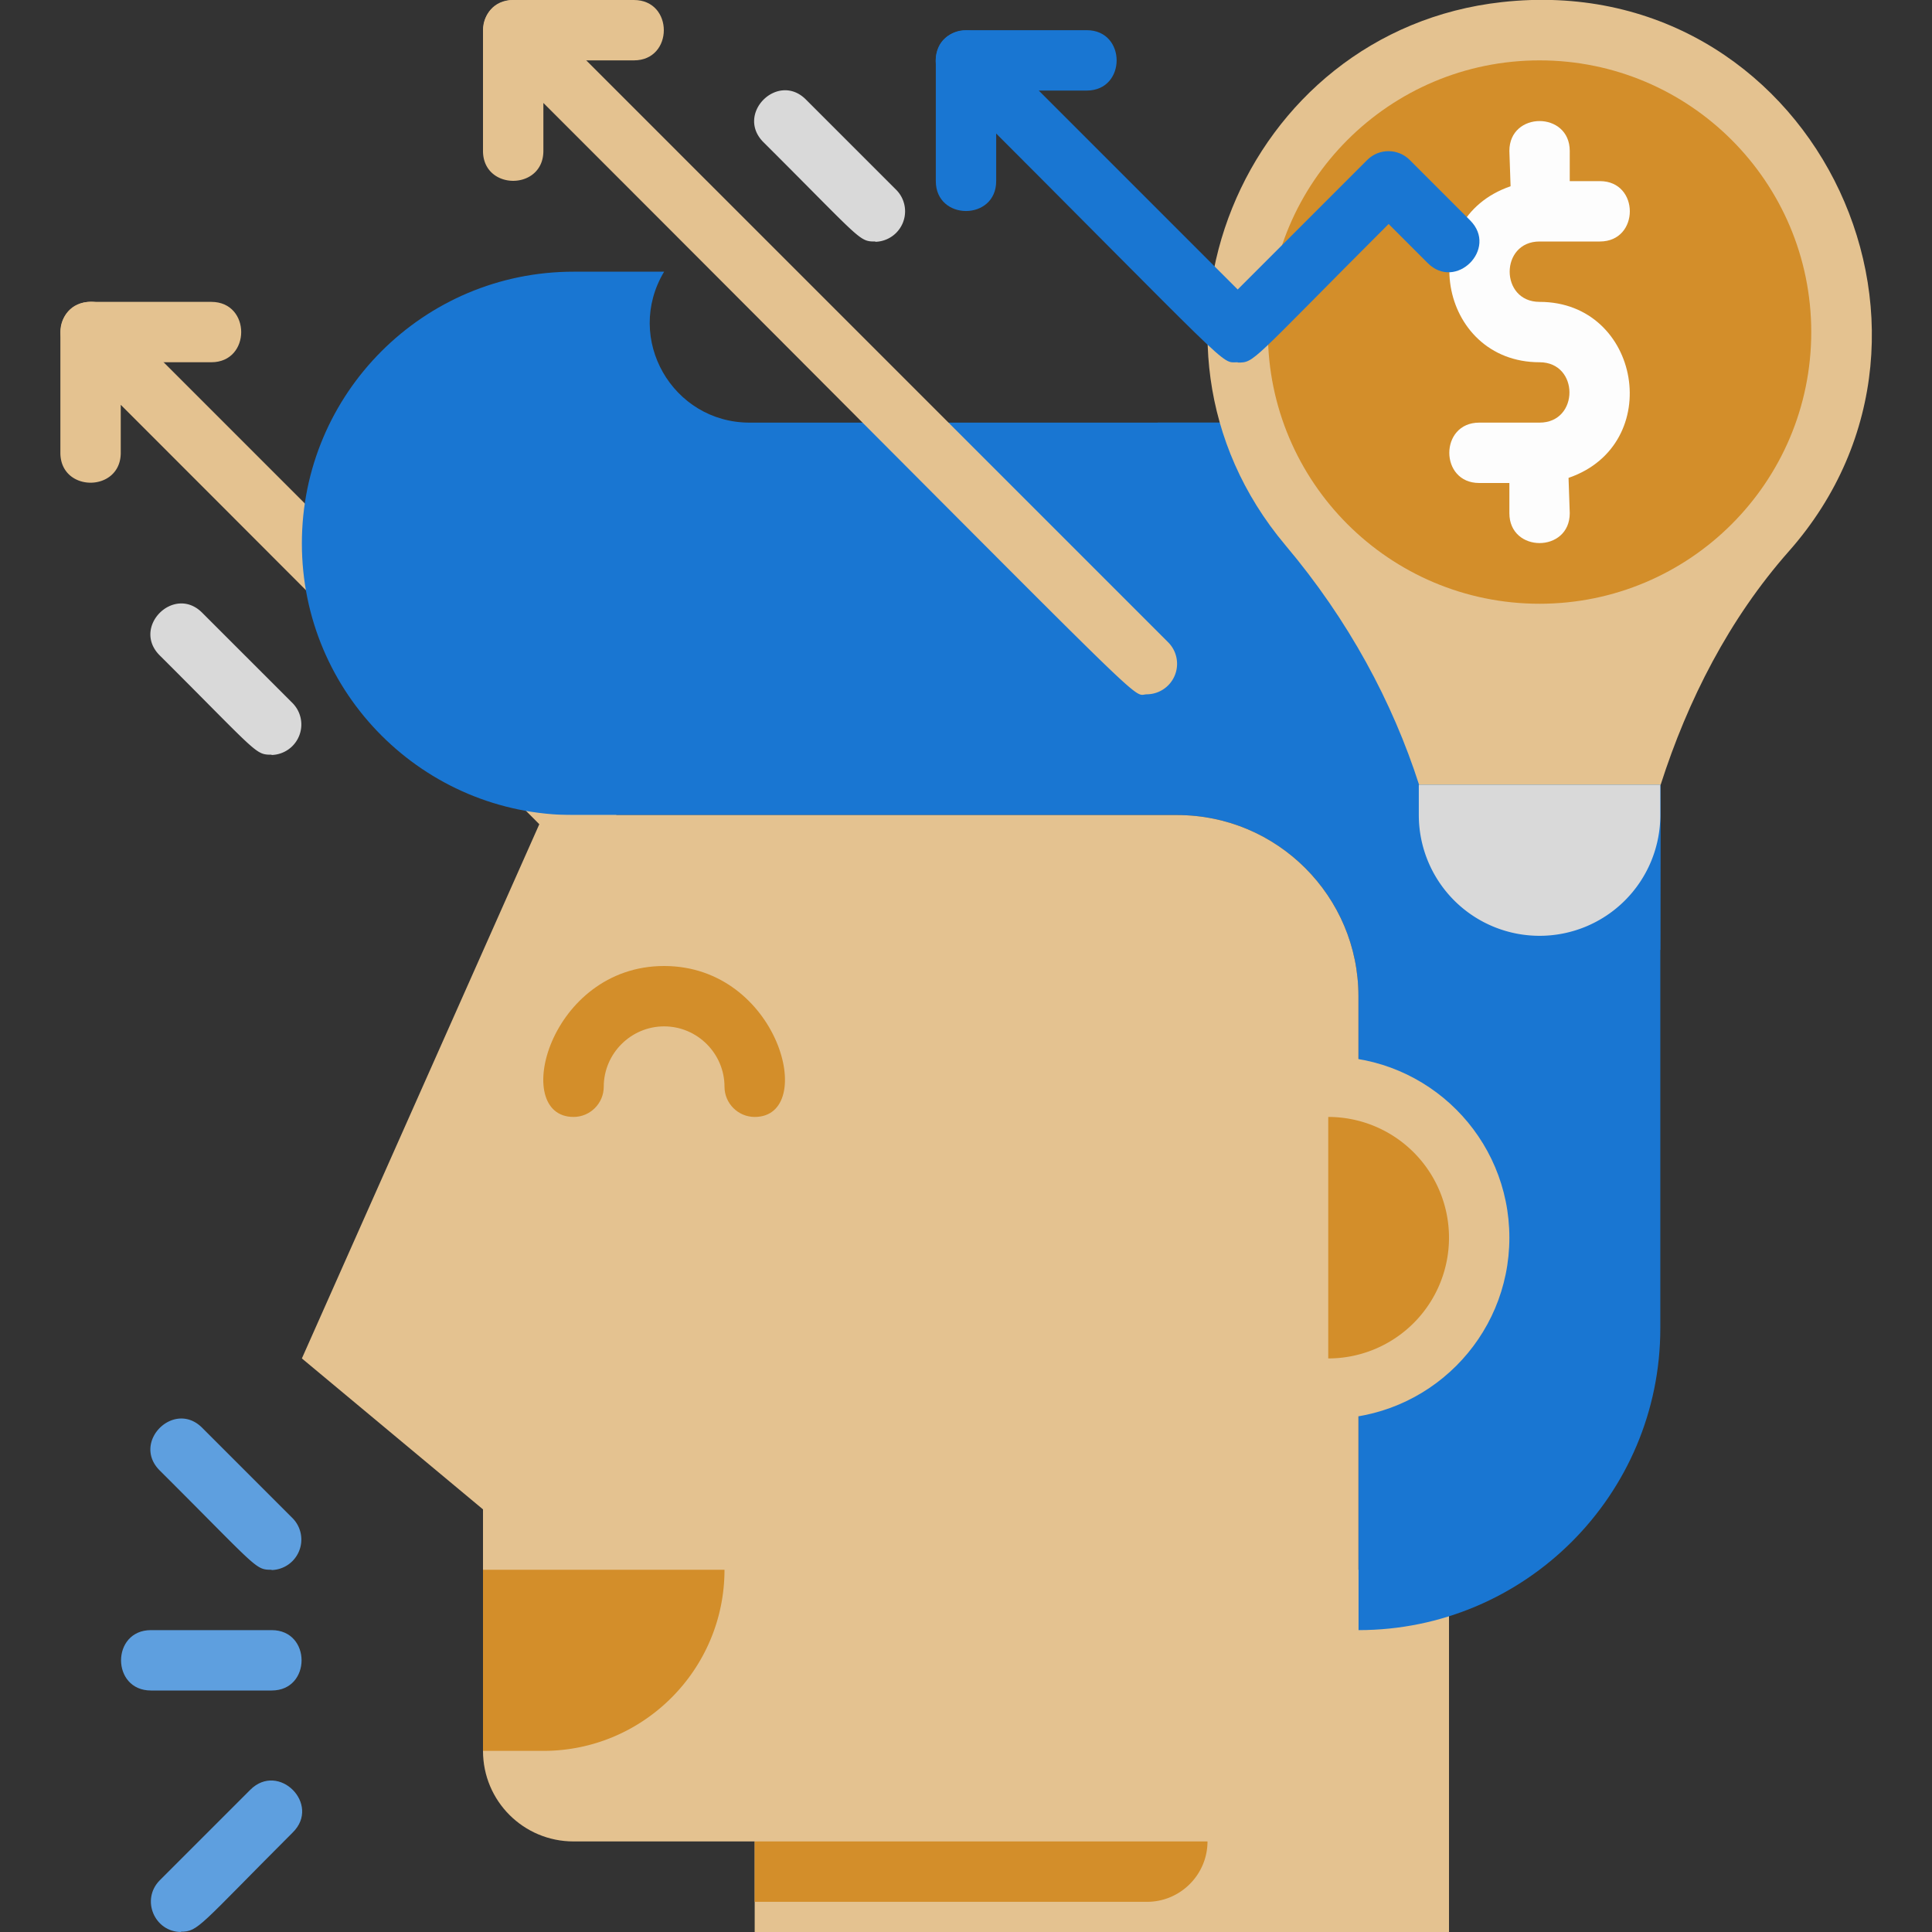 <svg xmlns="http://www.w3.org/2000/svg" xmlns:xlink="http://www.w3.org/1999/xlink" viewBox="0 0 64 64" xmlns:v="https://vecta.io/nano"><rect x="0" y="0" width="64" height="64" fill="#333333" stroke="none"/><g fill="#e4c290"><path d="M24 33c-.61 0 .93 1.34-20-19.59V15c0 1.32-2 1.32-2 0v-4c0-.89 1.08-1.34 1.71-.71l21 21A1.01 1.01 0 0 1 24 33z"/><path d="M7 12H3c-1.32 0-1.32-2 0-2h4c1.32 0 1.32 2 0 2zm18 40h23v12H25z"/></g><path d="M55 26v18c0 5.52-4.48 10-10 10V33c0-3.31-2.69-6-6-6H19c-4.97 0-9-4.03-9-9s4.03-9 9-9h3c-1.33 2.22.28 5 2.83 5H43c6.68 0 12 5.43 12 12z" fill="#1976d2"/><g fill="#e4c290"><path d="M45,33v28H19c-1.66,0-3-1.34-3-3v-8l-6-5,8-18h21c3.31,0,6,2.69,6,6Z"/><circle cx="44" cy="41" r="6"/></g><path d="M54.83 24c-.95-5.68-5.88-10-11.83-10h-4.65c1.25 5.28 4.29 5.67 6.51 11.94.17.47.14.94.14.84 0 5.33 6.11 8.2 10 4.68 0-5.75.06-6.11-.17-7.46z" fill="#1976d2"/><path d="M49.75.07c-8.59.95-12.84 11.25-7.17 17.99 2.1 2.49 3.55 5.2 4.43 7.94h8c.9-2.81 2.27-5.5 4.25-7.74 6.53-7.39.65-19.32-9.51-18.19z" fill="#e4c290"/><circle cx="51" cy="11" r="9" fill="#d38e2a"/><path d="M51 10c-1.32 0-1.32-2 0-2h2c1.32 0 1.32-2 0-2h-1V5c0-1.32-2-1.32-2 0l.04 1.17C46.83 7.27 47.64 12 51 12c1.32 0 1.32 2 0 2h-2c-1.32 0-1.32 2 0 2h1v1c0 1.32 2 1.32 2 0l-.04-1.17c3.21-1.1 2.4-5.83-.96-5.83z" fill="#fdfdfd"/><path d="M51 31a4 4 0 0 1-4-4v-1h8v1a4 4 0 0 1-4 4z" fill="#d9d9d9"/><g fill="#1976d2"><path d="M41 12c-.6 0 .07.49-9.71-9.29C30.66 2.08 31.11 1 32 1h4c1.32 0 1.32 2 0 2h-1.59L41 9.59l4.29-4.29c.39-.39 1.02-.39 1.41 0l2 2c.94.94-.48 2.35-1.41 1.41L46 7.42c-4.61 4.61-4.43 4.59-5 4.59z"/><path d="M31,6V2c0-1.32,2-1.32,2,0V6c0,1.32-2,1.32-2,0Z"/></g><g fill="#e4c290"><path d="M38 23c-.61 0 .93 1.34-20-19.59V5c0 1.32-2 1.32-2 0V1c0-.89 1.08-1.33 1.71-.71l21 21A1.01 1.01 0 0 1 38 23z"/><path d="M21,2h-4c-1.32,0-1.32-2,0-2h4c1.32,0,1.32,2,0,2Z"/></g><path d="M25,37c-.55,0-1-.45-1-1,0-1.1-.9-2-2-2s-2,.9-2,2c0,.55-.45,1-1,1-2.1,0-.81-5,3-5s5.1,5,3,5Z" fill="#d38e2a"/><g fill="#d9d9d9"><use xlink:href="#B"/><use xlink:href="#B" x="20" y="-17"/></g><path d="M38 63H25v-2h15c0 1.1-.9 2-2 2zm10-22a4 4 0 0 1-4 4v-8a4 4 0 0 1 4 4zM18 58h-2v-6h8c0 3.31-2.69 6-6 6z" fill="#d38e2a"/><g fill="#5e9fdf"><use xlink:href="#B" y="27"/><path d="M6 64c-.88 0-1.34-1.07-.71-1.71l3-3c.94-.94 2.35.48 1.41 1.41-3.11 3.11-3.13 3.29-3.71 3.29zm3-8H5c-1.32 0-1.32-2 0-2h4c1.32 0 1.32 2 0 2z"/></g><defs ><path id="B" d="M9 25c-.55 0-.43-.02-3.71-3.29-.94-.94.48-2.35 1.41-1.41l3 3a1.01 1.01 0 0 1-.71 1.71z"/></defs></svg>
